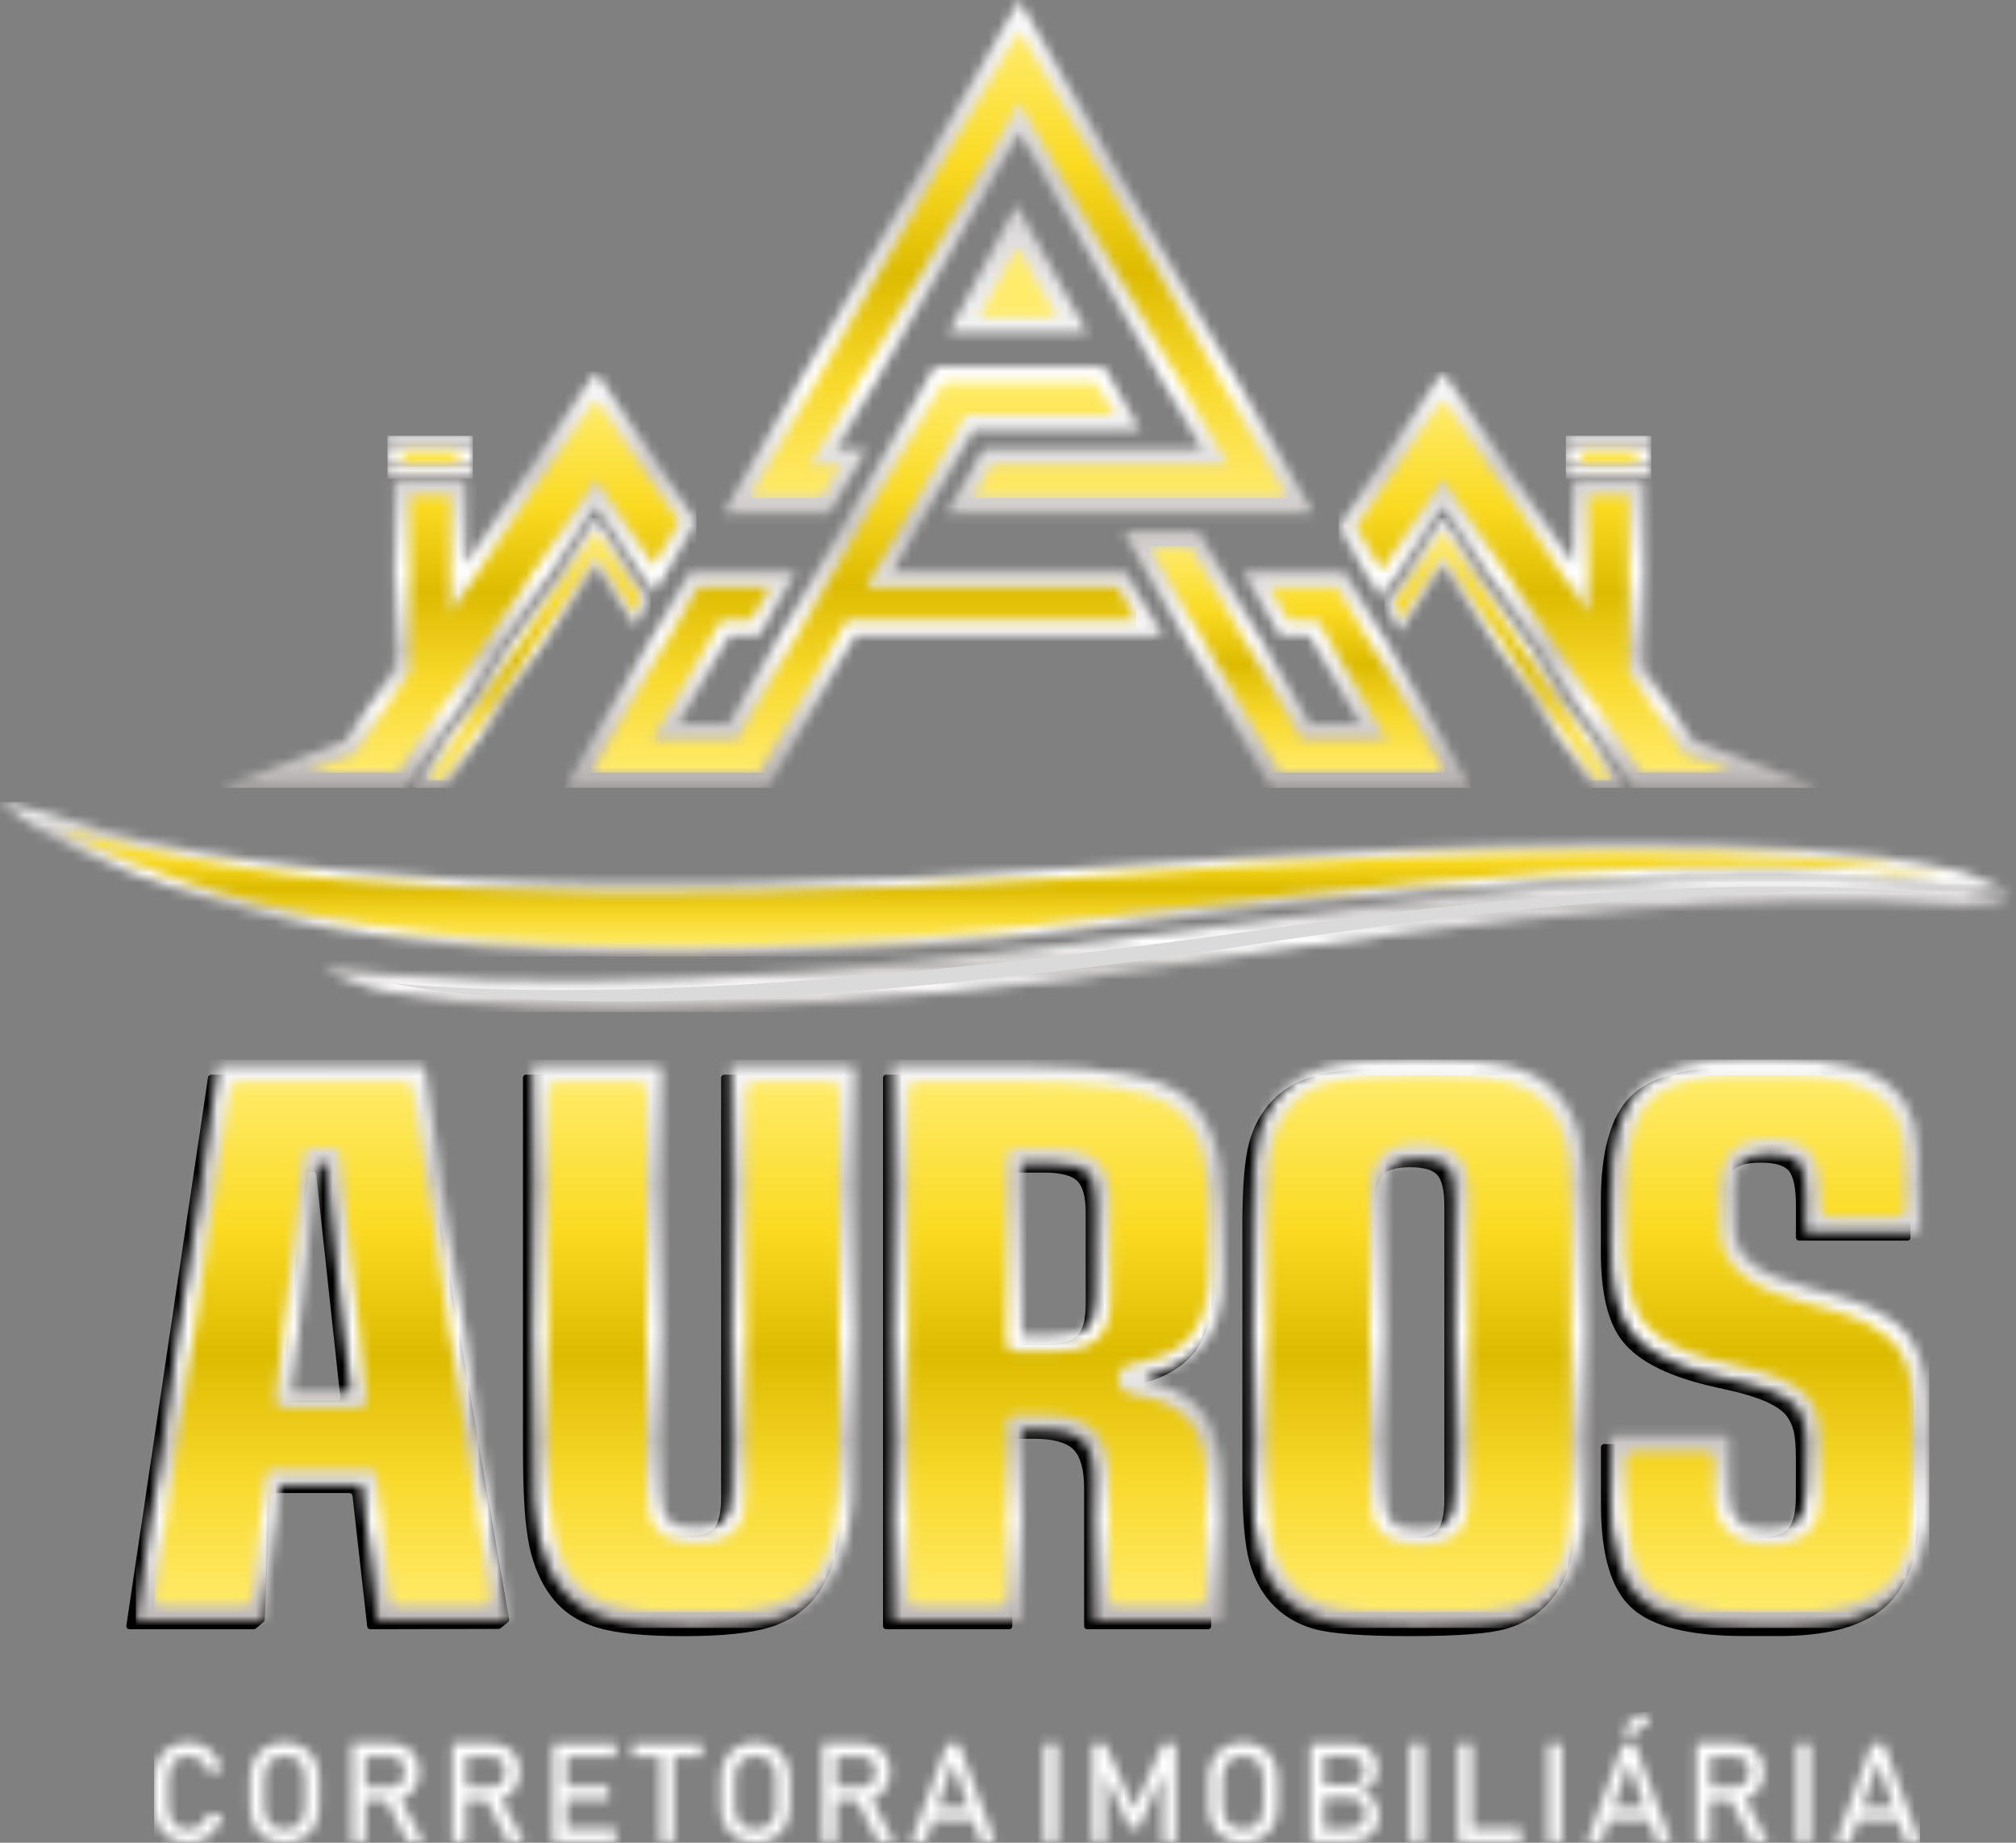 <svg width="209" height="191" viewBox="0 0 209 191" fill="none" xmlns="http://www.w3.org/2000/svg">
<rect x="0" y="0" width="209" height="191" fill="#808080" stroke="none"/>
<mask id="mask0_556_16" style="mask-type:luminance" maskUnits="userSpaceOnUse" x="22" y="38" width="51" height="44">
<path d="M35.758 76.851L40.935 69.225V49.755H48.252V58.436L61.773 38.505L72.201 54.049L67.833 61.478L61.765 52.468L42.016 81.664H22.802L35.758 76.851Z" fill="white"/>
</mask>
<g mask="url(#mask0_556_16)">
<path d="M72.201 38.505H22.802V81.664H72.201V38.505Z" fill="url(#paint0_linear_556_16)"/>
</g>
<mask id="mask1_556_16" style="mask-type:luminance" maskUnits="userSpaceOnUse" x="42" y="53" width="26" height="29">
<path d="M61.761 58.835L46.283 81.664H42.803L61.773 53.685L67.446 62.137L65.83 64.888L61.761 58.835Z" fill="white"/>
</mask>
<g mask="url(#mask1_556_16)">
<path d="M67.446 53.685H42.803V81.66H67.446V53.685Z" fill="url(#paint1_linear_556_16)"/>
</g>
<mask id="mask2_556_16" style="mask-type:luminance" maskUnits="userSpaceOnUse" x="40" y="45" width="10" height="5">
<path d="M49.015 45.178H40.168V49.627H49.015V45.178Z" fill="white"/>
</mask>
<g mask="url(#mask2_556_16)">
<path d="M49.015 45.178H40.168V49.627H49.015V45.178Z" fill="url(#paint2_linear_556_16)"/>
</g>
<mask id="mask3_556_16" style="mask-type:luminance" maskUnits="userSpaceOnUse" x="138" y="38" width="51" height="44">
<path d="M175.586 76.851L188.541 81.664H169.328L149.579 52.468L143.142 62.024L138.779 54.592L149.571 38.505L163.092 58.436V49.755H170.409V69.225L175.586 76.851Z" fill="white"/>
</mask>
<g mask="url(#mask3_556_16)">
<path d="M188.538 38.505H138.779V81.664H188.538V38.505Z" fill="url(#paint3_linear_556_16)"/>
</g>
<mask id="mask4_556_16" style="mask-type:luminance" maskUnits="userSpaceOnUse" x="143" y="53" width="26" height="29">
<path d="M149.583 58.835L145.146 65.438L143.53 62.683L149.571 53.685L168.541 81.664H165.061L149.583 58.835Z" fill="white"/>
</mask>
<g mask="url(#mask4_556_16)">
<path d="M168.541 53.685H143.53V81.66H168.541V53.685Z" fill="url(#paint4_linear_556_16)"/>
</g>
<mask id="mask5_556_16" style="mask-type:luminance" maskUnits="userSpaceOnUse" x="162" y="45" width="10" height="5">
<path d="M171.176 45.178H162.329V49.627H171.176V45.178Z" fill="white"/>
</mask>
<g mask="url(#mask5_556_16)">
<path d="M171.176 45.178H162.329V49.627H171.176V45.178Z" fill="url(#paint5_linear_556_16)"/>
</g>
<mask id="mask6_556_16" style="mask-type:luminance" maskUnits="userSpaceOnUse" x="27" y="39" width="45" height="42">
<path d="M36.257 77.487L27.085 80.893H36.734H41.605L61.769 51.092L67.791 60.036L71.294 54.076L61.769 39.881L47.484 60.939V50.522H41.702V69.461L36.257 77.487Z" fill="white"/>
</mask>
<g mask="url(#mask6_556_16)">
<path d="M71.294 39.881H27.085V80.893H71.294V39.881Z" fill="url(#paint6_linear_556_16)"/>
</g>
<mask id="mask7_556_16" style="mask-type:luminance" maskUnits="userSpaceOnUse" x="44" y="55" width="23" height="26">
<path d="M44.256 80.893L61.769 55.06L66.539 62.164L65.783 63.447L61.765 57.459L45.876 80.893H44.256Z" fill="white"/>
</mask>
<g mask="url(#mask7_556_16)">
<path d="M66.539 55.06H44.256V80.893H66.539V55.06Z" fill="url(#paint7_linear_556_16)"/>
</g>
<mask id="mask8_556_16" style="mask-type:luminance" maskUnits="userSpaceOnUse" x="139" y="39" width="46" height="42">
<path d="M175.086 77.487L184.259 80.893H174.61H169.738L149.575 51.092L143.185 60.583L139.685 54.619L149.575 39.881L163.86 60.939V50.522H169.642V69.461L175.086 77.487Z" fill="white"/>
</mask>
<g mask="url(#mask8_556_16)">
<path d="M184.259 39.881H139.685V80.893H184.259V39.881Z" fill="url(#paint8_linear_556_16)"/>
</g>
<mask id="mask9_556_16" style="mask-type:luminance" maskUnits="userSpaceOnUse" x="144" y="55" width="24" height="26">
<path d="M167.088 80.893L149.575 55.06L144.437 62.714L145.188 63.997L149.579 57.459L165.468 80.893H167.088Z" fill="white"/>
</mask>
<g mask="url(#mask9_556_16)">
<path d="M167.088 55.06H144.437V80.893H167.088V55.06Z" fill="url(#paint9_linear_556_16)"/>
</g>
<mask id="mask10_556_16" style="mask-type:luminance" maskUnits="userSpaceOnUse" x="31" y="41" width="149" height="40">
<path d="M31.561 80.091H41.179L61.769 49.654L67.744 58.529L70.345 54.107L61.765 41.322L46.678 63.559V51.328H42.508V69.705L36.781 78.15L31.561 80.091ZM41.741 46.752V48.05H47.442V46.752H41.741ZM168.836 51.328H164.666V63.559L149.579 41.319L140.635 54.65L143.231 59.075L149.571 49.658L170.161 80.095H179.779L174.563 78.157L168.836 69.713V51.328ZM169.603 46.752H163.902V48.05H169.603V46.752Z" fill="white"/>
</mask>
<g mask="url(#mask10_556_16)">
<path d="M179.779 41.319H31.561V80.091H179.779V41.319Z" fill="url(#paint10_linear_556_16)"/>
</g>
<mask id="mask11_556_16" style="mask-type:luminance" maskUnits="userSpaceOnUse" x="58" y="0" width="95" height="82">
<path d="M98.344 34.444H112.717L105.385 21.21L98.344 34.444ZM124.603 46.608L105.672 13.784L86.741 46.608H89.81L86.013 53.185H74.999L105.672 0L136.151 53.185H98.135L101.932 46.608H102.378C109.784 46.608 117.193 46.608 124.603 46.608ZM75.646 65.845L70.317 75.088H75.522L79.583 68.046C84.187 60.059 88.795 52.076 93.407 44.093L93.403 44.089L96.914 37.997H114.43L118.22 44.574H100.952L92.477 59.273H116.717L120.514 65.849H88.686L79.564 81.664H58.579L71.492 59.273H82.509L78.715 65.849H75.646V65.845ZM135.822 75.088H141.026L135.698 65.845H132.687L128.893 59.269H139.422L144.929 68.488L152.478 81.66H131.784L116.43 55.037H124.258L135.822 75.088Z" fill="white"/>
</mask>
<g mask="url(#mask11_556_16)">
<path d="M152.478 -0.004H58.575V81.664H152.478V-0.004Z" fill="url(#paint11_linear_556_16)"/>
</g>
<mask id="mask12_556_16" style="mask-type:luminance" maskUnits="userSpaceOnUse" x="59" y="1" width="93" height="80">
<path d="M134.826 52.413H99.468L102.374 47.376C110.225 47.376 118.077 47.376 125.932 47.376L111.659 22.624L105.672 12.246L85.412 47.376H88.481L85.575 52.413H82.509H76.336L105.676 1.539L134.826 52.413ZM59.904 80.893L71.93 60.04H78.103H81.172L79.704 62.582L78.262 65.078H75.197L68.981 75.859H75.964L80.246 68.434C87.493 55.886 88.686 53.801 94.457 43.806L94.453 43.803L97.356 38.773H98.576H103.413H107.935H112.895H113.988L116.895 43.81H112.899H110.842H100.51L91.147 60.044H116.275L119.181 65.082H88.241L79.118 80.897H78.514H73.065H66.082H65.218H59.904V80.893ZM130.222 60.04H133.233H138.984L144.258 68.872L146.308 72.449L151.145 80.893H147.719H145.262H138.279H134.423H132.226L117.759 55.808H123.812L135.376 75.859H142.359L136.143 65.078H133.132L130.222 60.04Z" fill="white"/>
</mask>
<g mask="url(#mask12_556_16)">
<path d="M151.149 1.539H59.904V80.893H151.149V1.539Z" fill="url(#paint12_linear_556_16)"/>
</g>
<mask id="mask13_556_16" style="mask-type:luminance" maskUnits="userSpaceOnUse" x="119" y="56" width="31" height="25">
<path d="M131.617 60.846L133.597 64.272H136.605L143.751 76.661H134.911L123.347 56.611H119.15L132.691 80.091H149.761L143.569 69.287L138.531 60.846H131.617Z" fill="white"/>
</mask>
<g mask="url(#mask13_556_16)">
<path d="M149.757 56.611H119.15V80.087H149.757V56.611Z" fill="url(#paint13_linear_556_16)"/>
</g>
<mask id="mask14_556_16" style="mask-type:luminance" maskUnits="userSpaceOnUse" x="61" y="25" width="57" height="56">
<path d="M101.502 32.894H109.563L105.451 25.596L101.502 32.894ZM61.3 80.091H78.653L87.776 64.276H117.786L115.806 60.85H89.752L100.045 43.004H115.504L113.527 39.578H97.828L95.565 43.5L95.569 43.504L95.162 44.209C90.423 52.417 85.687 60.629 80.951 68.837L76.437 76.665H67.597L74.743 64.276H77.808L79.789 60.85H72.402L61.3 80.091Z" fill="white"/>
</mask>
<g mask="url(#mask14_556_16)">
<path d="M117.786 25.596H61.3V80.091H117.786V25.596Z" fill="url(#paint14_linear_556_16)"/>
</g>
<mask id="mask15_556_16" style="mask-type:luminance" maskUnits="userSpaceOnUse" x="77" y="3" width="57" height="49">
<path d="M133.438 51.608L105.668 3.151L77.723 51.608H85.106L87.086 48.178H84.017L105.668 10.634L127.323 48.178H125.932C118.236 48.178 110.539 48.178 102.839 48.178L100.859 51.608H133.438Z" fill="white"/>
</mask>
<g mask="url(#mask15_556_16)">
<path d="M133.439 3.155H77.723V51.611H133.439V3.155Z" fill="url(#paint15_linear_556_16)"/>
</g>
<mask id="mask16_556_16" style="mask-type:luminance" maskUnits="userSpaceOnUse" x="15" y="177" width="185" height="15">
<path d="M196.742 188.665H192.626L191.859 190.905H190.316L194.079 180.706H195.296L199.059 190.905H197.517L196.742 188.665ZM187.712 190.905H186.282V180.706H187.712V190.905ZM177.288 180.698H179.903C180.492 180.698 181.008 180.818 181.457 181.066C181.903 181.306 182.252 181.651 182.496 182.101C182.744 182.546 182.864 183.062 182.864 183.647C182.864 184.232 182.74 184.748 182.492 185.193C182.244 185.639 181.895 185.984 181.45 186.228C181.287 186.317 181.116 186.387 180.938 186.441L183.29 190.905H181.593L179.415 186.592H177.284V190.905H175.854V180.698H176.478H177.288ZM177.288 185.232H179.958C180.229 185.232 180.469 185.166 180.682 185.034C180.892 184.903 181.054 184.717 181.171 184.476C181.283 184.236 181.341 183.961 181.341 183.647C181.341 183.333 181.283 183.054 181.171 182.818C181.054 182.577 180.892 182.387 180.686 182.26C180.481 182.128 180.237 182.062 179.962 182.062H177.292V185.232H177.288ZM168.223 179.179L170.161 177.458L171.083 178.419L169.014 180.004L168.223 179.179ZM170.471 187.305L168.878 182.674L167.289 187.305H170.471ZM168.274 180.706H169.491L173.253 190.905H171.711L170.944 188.665H166.828L166.061 190.905H164.518L168.274 180.706ZM161.91 190.905H160.48V180.706H161.91V190.905ZM151.184 180.706H152.614V189.545H157.733V190.905H152.614H151.897H151.18V180.706H151.184ZM147.599 190.905H146.169V180.706H147.599V190.905ZM137.26 180.706H139.856C140.515 180.706 141.069 180.818 141.511 181.043C141.956 181.267 142.29 181.585 142.511 181.996C142.728 182.407 142.84 182.899 142.84 183.473C142.84 183.821 142.774 184.151 142.635 184.457C142.499 184.763 142.294 185.023 142.015 185.244C141.736 185.461 141.391 185.608 140.98 185.681C141.391 185.743 141.747 185.891 142.046 186.119C142.344 186.352 142.576 186.643 142.732 186.987C142.89 187.336 142.972 187.708 142.972 188.111V188.135C142.972 188.685 142.848 189.169 142.604 189.592C142.363 190.014 142.011 190.34 141.561 190.564C141.108 190.793 140.581 190.909 139.976 190.909H137.26H136.678H135.837V180.709H136.678H137.26V180.706ZM137.26 185.027H139.794C140.321 185.027 140.72 184.903 140.988 184.655C141.259 184.406 141.391 184.038 141.391 183.554C141.391 183.042 141.24 182.663 140.941 182.411C140.643 182.159 140.193 182.031 139.596 182.031H137.26V185.027ZM137.26 189.58H139.441C140.166 189.58 140.697 189.444 141.026 189.165C141.36 188.89 141.526 188.503 141.526 188.003V187.98C141.526 187.635 141.468 187.336 141.348 187.088C141.228 186.84 141.038 186.65 140.782 186.515C140.523 186.383 140.197 186.317 139.794 186.317H137.26V189.58ZM128.873 191.01C128.164 191.01 127.536 190.855 126.99 190.541C126.447 190.231 126.029 189.793 125.734 189.224C125.436 188.658 125.289 187.999 125.289 187.251V184.36C125.289 183.612 125.436 182.953 125.734 182.384C126.033 181.818 126.451 181.376 126.99 181.066C127.533 180.756 128.16 180.601 128.873 180.601C129.583 180.601 130.21 180.756 130.753 181.066C131.295 181.376 131.714 181.818 132.012 182.384C132.311 182.949 132.458 183.608 132.458 184.36V187.251C132.458 187.999 132.311 188.658 132.012 189.224C131.714 189.793 131.295 190.231 130.753 190.541C130.21 190.855 129.583 191.01 128.873 191.01ZM128.873 189.599C129.292 189.599 129.664 189.503 129.986 189.313C130.307 189.123 130.551 188.855 130.726 188.507C130.904 188.158 130.989 187.759 130.989 187.297V184.31C130.989 183.852 130.904 183.449 130.726 183.101C130.551 182.752 130.303 182.484 129.986 182.294C129.664 182.105 129.292 182.008 128.873 182.008C128.451 182.008 128.083 182.105 127.761 182.294C127.44 182.484 127.195 182.752 127.017 183.101C126.839 183.449 126.754 183.852 126.754 184.31V187.297C126.754 187.759 126.839 188.158 127.017 188.507C127.192 188.855 127.44 189.123 127.761 189.313C128.083 189.506 128.455 189.599 128.873 189.599ZM120.576 180.706H121.913V190.905H120.518V183.267L120.592 183.717L118.081 189.487H117.085L114.574 183.856L114.643 183.267V190.905H113.248V180.706H114.589L117.585 187.441L120.576 180.706ZM109.66 190.905H108.23V180.706H109.66V190.905ZM193.095 187.305H196.277L194.684 182.674L193.095 187.305ZM100.859 188.665H96.743L95.976 190.905H94.434L98.197 180.706H99.413L103.176 190.905H101.634L100.859 188.665ZM86.698 180.698H89.314C89.903 180.698 90.419 180.818 90.868 181.066C91.314 181.306 91.659 181.651 91.907 182.101C92.155 182.546 92.275 183.062 92.275 183.647C92.275 184.232 92.151 184.748 91.903 185.193C91.655 185.639 91.306 185.984 90.861 186.228C90.698 186.317 90.527 186.387 90.349 186.441L92.701 190.905H91.004L88.826 186.592H86.695V190.905H85.265V180.698H85.888H86.698ZM86.698 185.232H89.368C89.64 185.232 89.88 185.166 90.093 185.034C90.302 184.903 90.465 184.717 90.582 184.476C90.694 184.236 90.752 183.961 90.752 183.647C90.752 183.333 90.694 183.054 90.582 182.818C90.465 182.577 90.302 182.387 90.097 182.26C89.892 182.128 89.648 182.062 89.372 182.062H86.702V185.232H86.698ZM78.308 191.01C77.595 191.01 76.971 190.855 76.425 190.541C75.882 190.231 75.464 189.793 75.169 189.224C74.871 188.658 74.724 187.999 74.724 187.251V184.36C74.724 183.612 74.871 182.953 75.169 182.384C75.468 181.818 75.886 181.376 76.425 181.066C76.968 180.756 77.595 180.601 78.308 180.601C79.018 180.601 79.645 180.756 80.188 181.066C80.731 181.376 81.149 181.818 81.447 182.384C81.746 182.949 81.893 183.608 81.893 184.36V187.251C81.893 187.999 81.746 188.658 81.447 189.224C81.149 189.793 80.731 190.231 80.188 190.541C79.645 190.855 79.018 191.01 78.308 191.01ZM78.308 189.599C78.727 189.599 79.099 189.503 79.421 189.313C79.742 189.123 79.986 188.855 80.161 188.507C80.339 188.158 80.424 187.759 80.424 187.297V184.31C80.424 183.852 80.339 183.449 80.161 183.101C79.986 182.752 79.738 182.484 79.421 182.294C79.099 182.105 78.727 182.008 78.308 182.008C77.886 182.008 77.518 182.105 77.196 182.294C76.874 182.484 76.63 182.752 76.452 183.101C76.274 183.449 76.189 183.852 76.189 184.31V187.297C76.189 187.759 76.274 188.158 76.452 188.507C76.626 188.855 76.874 189.123 77.196 189.313C77.518 189.506 77.89 189.599 78.308 189.599ZM69.868 182.07V190.905H68.438V182.07H65.555V180.706H72.751V182.07H69.868ZM57.308 180.706H58.002H58.738H63.857V182.07H58.738V185.162H63.09V186.522H58.742V189.545H63.861V190.905H58.742H58.006H57.312V180.706H57.308ZM48.317 180.698H50.933C51.522 180.698 52.038 180.818 52.487 181.066C52.933 181.306 53.282 181.651 53.526 182.101C53.774 182.546 53.894 183.062 53.894 183.647C53.894 184.232 53.77 184.748 53.522 185.193C53.274 185.639 52.925 185.984 52.48 186.228C52.317 186.317 52.146 186.387 51.968 186.441L54.32 190.905H52.623L50.445 186.592H48.313V190.905H46.883V180.698H47.508H48.317ZM48.317 185.232H50.987C51.259 185.232 51.499 185.166 51.712 185.034C51.921 184.903 52.084 184.717 52.2 184.476C52.313 184.236 52.371 183.961 52.371 183.647C52.371 183.333 52.313 183.054 52.2 182.818C52.084 182.577 51.921 182.387 51.716 182.26C51.511 182.128 51.267 182.062 50.991 182.062H48.321V185.232H48.317ZM37.893 180.698H40.509C41.098 180.698 41.613 180.818 42.063 181.066C42.508 181.306 42.857 181.651 43.101 182.101C43.349 182.546 43.469 183.062 43.469 183.647C43.469 184.232 43.345 184.748 43.097 185.193C42.849 185.639 42.501 185.984 42.055 186.228C41.892 186.317 41.722 186.387 41.543 186.441L43.896 190.905H42.198L40.02 186.592H37.889V190.905H36.459V180.698H37.083H37.893ZM37.893 185.232H40.563C40.834 185.232 41.075 185.166 41.288 185.034C41.497 184.903 41.66 184.717 41.776 184.476C41.888 184.236 41.946 183.961 41.946 183.647C41.946 183.333 41.888 183.054 41.776 182.818C41.66 182.577 41.497 182.387 41.291 182.26C41.086 182.128 40.842 182.062 40.567 182.062H37.897V185.232H37.893ZM29.503 191.01C28.794 191.01 28.166 190.855 27.619 190.541C27.077 190.231 26.658 189.793 26.364 189.224C26.065 188.658 25.918 187.999 25.918 187.251V184.36C25.918 183.612 26.065 182.953 26.364 182.384C26.662 181.818 27.081 181.376 27.619 181.066C28.162 180.756 28.79 180.601 29.503 180.601C30.212 180.601 30.84 180.756 31.382 181.066C31.925 181.376 32.343 181.818 32.642 182.384C32.94 182.949 33.087 183.608 33.087 184.36V187.251C33.087 187.999 32.94 188.658 32.642 189.224C32.343 189.793 31.925 190.231 31.382 190.541C30.84 190.855 30.212 191.01 29.503 191.01ZM29.503 189.599C29.921 189.599 30.293 189.503 30.615 189.313C30.937 189.123 31.181 188.855 31.359 188.507C31.537 188.158 31.623 187.759 31.623 187.297V184.31C31.623 183.852 31.537 183.449 31.359 183.101C31.185 182.752 30.937 182.484 30.615 182.294C30.293 182.105 29.921 182.008 29.503 182.008C29.08 182.008 28.712 182.105 28.391 182.294C28.069 182.484 27.825 182.752 27.65 183.101C27.472 183.449 27.387 183.852 27.387 184.31V187.297C27.387 187.759 27.472 188.158 27.65 188.507C27.825 188.855 28.073 189.123 28.391 189.313C28.712 189.506 29.08 189.599 29.503 189.599ZM19.52 191.01C18.815 191.01 18.195 190.855 17.656 190.541C17.121 190.227 16.706 189.782 16.412 189.208C16.117 188.634 15.97 187.964 15.97 187.208V184.41C15.97 183.655 16.117 182.984 16.412 182.411C16.706 181.837 17.121 181.392 17.656 181.074C18.191 180.756 18.811 180.601 19.52 180.601C20.105 180.601 20.644 180.729 21.132 180.977C21.624 181.225 22.031 181.581 22.364 182.039C22.694 182.496 22.919 183.027 23.035 183.631H21.566C21.477 183.314 21.33 183.027 21.12 182.779C20.911 182.527 20.667 182.337 20.388 182.198C20.109 182.062 19.818 181.996 19.52 181.996C19.102 181.996 18.741 182.097 18.427 182.298C18.113 182.5 17.869 182.783 17.699 183.143C17.528 183.507 17.439 183.93 17.439 184.41V187.208C17.439 187.685 17.524 188.107 17.699 188.472C17.869 188.84 18.113 189.119 18.427 189.317C18.741 189.514 19.105 189.615 19.52 189.615C19.822 189.615 20.113 189.553 20.392 189.425C20.671 189.297 20.911 189.111 21.12 188.863C21.33 188.615 21.477 188.321 21.566 187.98H23.035C22.919 188.584 22.694 189.115 22.361 189.572C22.031 190.033 21.616 190.386 21.128 190.634C20.636 190.886 20.097 191.01 19.52 191.01ZM97.208 187.305H100.39L98.797 182.674L97.208 187.305Z" fill="white"/>
</mask>
<g mask="url(#mask16_556_16)">
<path d="M199.055 177.458H15.97V191.01H199.055V177.458Z" fill="white"/>
</g>
<path fill-rule="evenodd" clip-rule="evenodd" d="M13.099 168.502L21.566 111.663C21.589 111.504 21.725 111.388 21.884 111.388L42.733 111.357C42.892 111.357 43.024 111.469 43.051 111.624L52.778 167.836C52.797 167.956 52.755 168.064 52.662 168.142L51.883 168.77C51.825 168.816 51.759 168.839 51.681 168.839L38.389 168.87C38.222 168.87 38.087 168.75 38.067 168.584L36.544 155.043C36.525 154.881 36.389 154.756 36.222 154.756H28.336C28.166 154.756 28.022 154.892 28.015 155.063L27.441 167.878C27.437 167.971 27.398 168.049 27.329 168.107L26.53 168.789C26.468 168.839 26.402 168.866 26.321 168.866H13.416C13.319 168.866 13.234 168.828 13.172 168.754C13.11 168.688 13.087 168.599 13.099 168.502ZM54.537 111.388H67.295C67.473 111.388 67.616 111.531 67.616 111.71V155.167C67.616 156.768 67.853 157.837 68.318 158.38C68.779 158.922 69.732 159.198 71.186 159.198C72.612 159.198 73.565 158.919 74.042 158.38C74.518 157.837 74.755 156.768 74.755 155.167V111.71C74.755 111.531 74.898 111.388 75.076 111.388H87.276C87.454 111.388 87.597 111.531 87.597 111.71V150.331C87.597 154.822 87.361 158.112 86.896 160.19C86.435 162.263 85.668 164.034 84.582 165.476C83.42 166.983 81.835 168.041 79.839 168.661C77.843 169.281 74.844 169.587 70.852 169.587C66.768 169.587 63.757 169.285 61.8 168.661C59.831 168.041 58.285 166.983 57.149 165.476C56.091 164.088 55.339 162.371 54.89 160.321C54.44 158.287 54.216 154.958 54.216 150.331V111.71C54.216 111.535 54.359 111.388 54.537 111.388ZM112.396 154.35C112.396 152.369 112.027 151.005 111.299 150.253C110.559 149.502 109.171 149.13 107.164 149.13H105.265C105.087 149.13 104.943 149.273 104.943 149.451V168.549C104.943 168.727 104.8 168.87 104.622 168.87H91.864C91.686 168.87 91.543 168.727 91.543 168.549V111.71C91.543 111.531 91.686 111.388 91.864 111.388H105.482C113.756 111.388 119.212 112.43 121.882 114.519C124.537 116.62 125.874 120.491 125.874 126.133V132.714C125.874 136.043 125.145 138.581 123.708 140.325C122.491 141.774 120.646 142.832 118.154 143.491C118.011 143.53 117.914 143.658 117.914 143.805C117.918 143.956 118.019 144.08 118.162 144.115C120.437 144.646 122.181 145.584 123.374 146.921C124.828 148.544 125.568 150.846 125.568 153.807V168.549C125.568 168.727 125.424 168.87 125.246 168.87H112.713C112.535 168.87 112.392 168.727 112.392 168.549V154.35H112.396ZM108.206 121.537H105.265C105.087 121.537 104.943 121.681 104.943 121.859V138.976C104.943 139.154 105.087 139.298 105.265 139.298H108.206C109.939 139.298 111.101 139.007 111.683 138.426C112.264 137.845 112.554 136.775 112.554 135.202V125.672C112.554 124.072 112.264 122.991 111.683 122.409C111.097 121.828 109.935 121.537 108.206 121.537ZM163.449 153.439C163.449 157.392 163.224 160.205 162.786 161.895C162.348 163.588 161.585 165.014 160.5 166.177C159.337 167.444 157.884 168.332 156.125 168.832C154.381 169.335 151.063 169.583 146.173 169.583C141.271 169.583 137.942 169.332 136.198 168.832C134.438 168.328 132.973 167.444 131.811 166.177C130.726 164.987 129.962 163.522 129.497 161.779C129.036 160.035 128.796 157.26 128.796 153.439V126.866C128.796 123.049 129.021 120.27 129.47 118.542C129.92 116.809 130.714 115.356 131.811 114.167C133.001 112.872 134.574 111.973 136.515 111.458C138.473 110.942 141.697 110.679 146.177 110.679C150.645 110.679 153.842 110.942 155.756 111.458C157.686 111.973 159.244 112.872 160.434 114.167C161.531 115.356 162.325 116.809 162.775 118.542C163.224 120.274 163.449 123.049 163.449 126.866V153.439ZM149.734 155.326V125.014C149.734 123.413 149.498 122.343 149.021 121.801C148.544 121.258 147.607 120.983 146.192 120.983C144.751 120.983 143.786 121.262 143.313 121.801C142.836 122.343 142.6 123.413 142.6 125.014V155.326C142.6 156.95 142.836 158.035 143.313 158.562C143.789 159.089 144.754 159.356 146.192 159.356C147.607 159.356 148.544 159.093 149.021 158.562C149.494 158.035 149.734 156.954 149.734 155.326ZM178.299 150.005V155.26C178.299 156.752 178.601 157.81 179.198 158.43C179.791 159.05 180.799 159.356 182.225 159.356C183.771 159.356 184.813 159.066 185.356 158.473C185.899 157.876 186.174 156.756 186.174 155.101V151.032C186.174 149.804 186.096 148.882 185.937 148.289C185.937 148.285 185.937 148.285 185.937 148.281C185.794 147.688 185.53 147.165 185.178 146.704C185.174 146.7 185.17 146.696 185.17 146.692C184.283 145.638 182.263 144.754 179.097 144.068C177.644 143.751 176.524 143.487 175.73 143.251H175.726C172.002 142.193 169.452 140.712 168.049 138.81C166.662 136.907 165.96 133.919 165.96 129.838V124.525C165.96 119.371 166.964 115.779 168.96 113.729C170.955 111.694 174.416 110.675 179.345 110.675H183.31C186.402 110.675 188.941 110.938 190.936 111.469C192.917 111.996 194.475 112.845 195.614 114.004L195.618 114.008C196.528 114.907 197.149 116.054 197.521 117.453C197.877 118.84 198.063 121.072 198.063 124.138V128.269C198.063 128.447 197.92 128.59 197.741 128.59H186.507C186.329 128.59 186.185 128.447 186.185 128.269V124.994C186.185 123.184 185.949 121.983 185.472 121.386C184.984 120.793 184.019 120.503 182.539 120.503C181.113 120.503 180.148 120.782 179.644 121.336C179.14 121.89 178.892 122.921 178.892 124.455V128.168C178.892 130.981 181.295 132.989 186.104 134.206H186.108C187.468 134.574 188.549 134.865 189.355 135.105C193.041 136.136 195.579 137.589 196.955 139.437C198.342 141.301 199.028 144.247 199.028 148.277V156.02C199.028 160.829 197.893 164.278 195.606 166.406C193.32 168.522 189.592 169.576 184.441 169.576H180.872C175.191 169.576 171.292 168.611 169.165 166.669C167.037 164.739 165.968 161.159 165.968 155.938V149.998C165.968 149.819 166.111 149.676 166.289 149.676H177.989C178.152 149.684 178.299 149.831 178.299 150.005ZM29.596 145.165H34.955C35.048 145.165 35.13 145.13 35.196 145.057C35.258 144.987 35.285 144.902 35.277 144.809L32.781 121.743C32.762 121.58 32.626 121.456 32.46 121.456H32.27C32.107 121.456 31.968 121.576 31.948 121.739L29.274 144.805C29.262 144.898 29.29 144.983 29.355 145.057C29.418 145.13 29.499 145.165 29.596 145.165Z" fill="black"/>
<mask id="mask17_556_16" style="mask-type:luminance" maskUnits="userSpaceOnUse" x="14" y="109" width="187" height="60">
<path d="M14.095 167.654L22.562 110.814C22.585 110.656 22.721 110.539 22.88 110.539H43.748C43.907 110.539 44.043 110.656 44.066 110.814L52.755 167.654C52.77 167.75 52.743 167.84 52.681 167.913C52.619 167.987 52.534 168.026 52.437 168.026H39.381C39.214 168.026 39.079 167.902 39.059 167.739L37.536 154.199C37.517 154.036 37.381 153.912 37.215 153.912H29.305C29.139 153.912 29.003 154.036 28.983 154.199L27.46 167.739C27.441 167.902 27.305 168.026 27.139 168.026H14.401C14.304 168.026 14.219 167.987 14.157 167.913C14.106 167.836 14.079 167.747 14.095 167.654ZM55.529 110.539H68.287C68.465 110.539 68.609 110.683 68.609 110.861V154.319C68.609 155.919 68.845 156.989 69.31 157.531C69.771 158.074 70.724 158.349 72.178 158.349C73.604 158.349 74.557 158.07 75.034 157.531C75.51 156.989 75.747 155.919 75.747 154.319V110.861C75.747 110.683 75.89 110.539 76.069 110.539H88.268C88.446 110.539 88.59 110.683 88.59 110.861V149.482C88.59 153.974 88.353 157.264 87.888 159.341C87.427 161.414 86.66 163.185 85.575 164.627C84.412 166.134 82.827 167.189 80.831 167.812C78.835 168.433 75.836 168.739 71.844 168.739C67.76 168.739 64.749 168.436 62.792 167.812C60.823 167.192 59.277 166.134 58.141 164.627C57.083 163.24 56.331 161.523 55.882 159.473C55.432 157.438 55.208 154.109 55.208 149.482V110.861C55.208 110.683 55.355 110.539 55.529 110.539ZM113.388 153.497C113.388 151.513 113.02 150.153 112.291 149.401C111.551 148.649 110.163 148.277 108.156 148.277H106.257C106.079 148.277 105.935 148.42 105.935 148.599V167.696C105.935 167.874 105.792 168.018 105.614 168.018H92.86C92.682 168.018 92.538 167.874 92.538 167.696V110.861C92.538 110.683 92.682 110.539 92.86 110.539H106.478C114.752 110.539 120.208 111.582 122.878 113.671C125.533 115.771 126.87 119.642 126.87 125.285V131.865C126.87 135.194 126.141 137.732 124.704 139.476C123.487 140.926 121.642 141.984 119.15 142.642C119.007 142.681 118.91 142.809 118.91 142.956C118.914 143.107 119.015 143.231 119.158 143.266C121.433 143.797 123.177 144.735 124.37 146.072C125.824 147.7 126.564 149.998 126.564 152.958V167.7C126.564 167.878 126.42 168.022 126.242 168.022H113.709C113.531 168.022 113.388 167.878 113.388 167.7V153.497ZM109.198 120.685H106.257C106.079 120.685 105.935 120.828 105.935 121.006V138.124C105.935 138.302 106.079 138.445 106.257 138.445H109.198C110.931 138.445 112.093 138.155 112.675 137.573C113.256 136.992 113.547 135.923 113.547 134.349V124.82C113.547 123.219 113.256 122.138 112.675 121.557C112.093 120.975 110.931 120.685 109.198 120.685ZM164.445 152.586C164.445 156.539 164.22 159.353 163.782 161.042C163.344 162.736 162.581 164.162 161.496 165.324C160.333 166.592 158.88 167.479 157.121 167.979C155.377 168.483 152.059 168.731 147.169 168.731C142.266 168.731 138.938 168.479 137.19 167.979C135.43 167.475 133.966 166.592 132.803 165.324C131.718 164.135 130.954 162.67 130.489 160.926C130.028 159.182 129.788 156.407 129.788 152.586V126.013C129.788 122.196 130.013 119.418 130.462 117.689C130.912 115.957 131.706 114.504 132.803 113.314C133.993 112.02 135.566 111.121 137.508 110.605C139.465 110.09 142.689 109.826 147.169 109.826C151.637 109.826 154.834 110.09 156.748 110.605C158.678 111.121 160.236 112.02 161.426 113.314C162.523 114.504 163.317 115.957 163.767 117.689C164.216 119.421 164.441 122.196 164.441 126.013V152.586H164.445ZM150.726 154.478V124.165C150.726 122.564 150.49 121.495 150.013 120.952C149.537 120.41 148.599 120.135 147.184 120.135C145.743 120.135 144.778 120.414 144.305 120.952C143.828 121.495 143.592 122.564 143.592 124.165V154.478C143.592 156.101 143.828 157.186 144.305 157.713C144.782 158.24 145.746 158.508 147.184 158.508C148.599 158.508 149.537 158.244 150.013 157.713C150.49 157.186 150.726 156.101 150.726 154.478ZM179.291 149.157V154.412C179.291 155.904 179.593 156.962 180.19 157.582C180.783 158.202 181.791 158.508 183.217 158.508C184.763 158.508 185.806 158.217 186.348 157.624C186.891 157.027 187.166 155.908 187.166 154.253V150.184C187.166 148.959 187.088 148.033 186.929 147.44C186.929 147.436 186.929 147.436 186.929 147.432C186.786 146.839 186.522 146.316 186.17 145.855C186.166 145.851 186.166 145.847 186.162 145.843C185.275 144.789 183.256 143.906 180.089 143.22C178.636 142.902 177.516 142.638 176.722 142.402H176.718C172.994 141.344 170.444 139.864 169.041 137.961C167.654 136.058 166.952 133.07 166.952 128.99V123.677C166.952 118.522 167.956 114.93 169.952 112.88C171.947 110.845 175.408 109.826 180.337 109.826H184.302C187.394 109.826 189.933 110.09 191.929 110.621C193.909 111.148 195.467 111.996 196.606 113.155L196.61 113.159C197.521 114.058 198.141 115.205 198.513 116.604C198.869 117.992 199.055 120.224 199.055 123.289V127.42C199.055 127.598 198.912 127.742 198.734 127.742H187.487C187.309 127.742 187.166 127.598 187.166 127.42V124.149C187.166 122.34 186.929 121.138 186.453 120.541C185.964 119.949 184.999 119.658 183.519 119.658C182.093 119.658 181.128 119.937 180.624 120.491C180.12 121.045 179.872 122.076 179.872 123.611V127.323C179.872 130.137 182.275 132.144 187.084 133.361C187.088 133.361 187.088 133.361 187.088 133.361C188.448 133.729 189.53 134.02 190.336 134.26C194.021 135.291 196.56 136.744 197.935 138.593C199.323 140.457 200.009 143.402 200.009 147.432V155.175C200.009 159.984 198.873 163.433 196.587 165.561C194.3 167.677 190.576 168.731 185.422 168.731H181.853C176.172 168.731 172.273 167.766 170.145 165.824C168.018 163.895 166.948 160.314 166.948 155.094V149.153C166.948 148.975 167.092 148.831 167.27 148.831H178.97C179.148 148.835 179.291 148.978 179.291 149.157ZM30.588 144.313H35.947C36.04 144.313 36.122 144.278 36.188 144.204C36.25 144.134 36.277 144.049 36.269 143.956L33.773 120.89C33.754 120.727 33.618 120.603 33.452 120.603H33.262C33.099 120.603 32.96 120.724 32.94 120.886L30.266 143.952C30.255 144.045 30.282 144.13 30.344 144.204C30.41 144.278 30.491 144.313 30.588 144.313Z" fill="white"/>
</mask>
<g mask="url(#mask17_556_16)">
<path d="M200.012 109.822H14.079V168.735H200.012V109.822Z" fill="url(#paint16_linear_556_16)"/>
</g>
<mask id="mask18_556_16" style="mask-type:luminance" maskUnits="userSpaceOnUse" x="16" y="111" width="183" height="57">
<path d="M28.522 145.026L31.46 119.708C31.506 119.301 31.847 118.995 32.258 118.995H34.463C34.878 118.995 35.219 119.301 35.261 119.712L38.001 145.029C38.029 145.266 37.959 145.479 37.8 145.653C37.641 145.828 37.439 145.921 37.199 145.921H29.321C29.084 145.921 28.879 145.828 28.72 145.65C28.565 145.475 28.495 145.262 28.522 145.026ZM16.838 166.413H25.279C25.689 166.413 26.03 166.107 26.077 165.7L27.503 153.016C27.55 152.606 27.891 152.303 28.301 152.303H38.222C38.633 152.303 38.974 152.61 39.02 153.016L40.447 165.7C40.493 166.111 40.834 166.413 41.245 166.413H49.992C50.236 166.413 50.445 166.317 50.6 166.134C50.759 165.948 50.821 165.728 50.786 165.487L42.745 112.83C42.683 112.434 42.349 112.148 41.95 112.148H24.682C24.279 112.148 23.946 112.438 23.887 112.833L16.044 165.487C16.009 165.728 16.071 165.948 16.23 166.131C16.389 166.317 16.594 166.413 16.838 166.413ZM56.82 112.95V149.478C56.82 151.428 56.855 153.389 56.986 155.338C57.072 156.582 57.188 157.903 57.459 159.124C57.816 160.744 58.42 162.321 59.428 163.65C60.416 164.956 61.726 165.782 63.284 166.274C65.745 167.053 69.283 167.123 71.852 167.123C74.433 167.123 77.882 167.041 80.358 166.27C81.928 165.782 83.296 164.964 84.3 163.646C85.334 162.286 85.951 160.643 86.323 158.984C86.594 157.76 86.722 156.446 86.811 155.198C86.946 153.299 86.985 151.381 86.985 149.478V112.95C86.985 112.508 86.625 112.144 86.179 112.144H78.161C77.719 112.144 77.355 112.504 77.355 112.95V154.319C77.355 155.718 77.208 157.492 76.243 158.593C75.251 159.725 73.604 159.961 72.178 159.961C70.748 159.961 69.073 159.732 68.085 158.578C67.144 157.477 67 155.71 67 154.322V112.95C67 112.508 66.64 112.144 66.194 112.144H57.622C57.18 112.147 56.82 112.508 56.82 112.95ZM113.81 138.713C112.659 139.864 110.741 140.057 109.198 140.057H105.129C104.688 140.057 104.323 139.697 104.323 139.251V119.883C104.323 119.441 104.684 119.077 105.129 119.077H109.198C110.741 119.077 112.663 119.27 113.81 120.421C114.93 121.541 115.155 123.312 115.155 124.824V134.353C115.155 135.853 114.926 137.597 113.81 138.713ZM94.143 112.95V165.607C94.143 166.049 94.503 166.413 94.949 166.413H103.521C103.963 166.413 104.327 166.053 104.327 165.607V147.475C104.327 147.033 104.688 146.669 105.133 146.669H108.16C109.954 146.669 112.128 146.925 113.45 148.277C114.748 149.61 115.004 151.722 115.004 153.497V165.607C115.004 166.049 115.364 166.413 115.81 166.413H124.157C124.599 166.413 124.963 166.053 124.963 165.607V152.954C124.963 150.916 124.583 148.711 123.181 147.142C121.751 145.545 119.46 144.867 117.41 144.572C117.402 144.572 117.399 144.572 117.391 144.568C115.445 144.239 115.403 141.708 117.34 141.394C119.507 140.999 122.014 140.201 123.475 138.445C124.936 136.69 125.269 134.062 125.269 131.865V125.285C125.269 121.894 124.781 117.205 121.894 114.934C118.627 112.365 110.439 112.148 106.49 112.148H94.961C94.507 112.148 94.143 112.508 94.143 112.95ZM152.335 154.477C152.335 155.884 152.195 157.698 151.207 158.791C150.215 159.895 148.587 160.116 147.184 160.116C145.774 160.116 144.107 159.903 143.107 158.791C142.123 157.694 141.98 155.88 141.98 154.477V124.165C141.98 122.766 142.127 120.991 143.092 119.89C144.088 118.755 145.754 118.522 147.18 118.522C148.599 118.522 150.226 118.763 151.218 119.89C152.183 120.991 152.331 122.762 152.331 124.165V154.477H152.335ZM162.833 152.586V126.013C162.833 124.413 162.798 122.797 162.67 121.196C162.589 120.177 162.468 119.084 162.213 118.092C161.852 116.709 161.221 115.461 160.248 114.403C159.19 113.252 157.834 112.558 156.338 112.159C155.214 111.857 153.947 111.721 152.788 111.624C150.928 111.473 149.04 111.434 147.173 111.434C145.293 111.434 143.398 111.473 141.526 111.624C140.348 111.721 139.069 111.857 137.926 112.159C136.426 112.554 135.055 113.248 133.997 114.403C133.024 115.457 132.392 116.705 132.032 118.092C131.776 119.084 131.656 120.177 131.574 121.196C131.447 122.793 131.412 124.409 131.412 126.013V152.586C131.412 154.187 131.447 155.803 131.582 157.399C131.667 158.423 131.795 159.519 132.059 160.515C132.427 161.899 133.035 163.181 134.004 164.243C135 165.332 136.233 166.034 137.647 166.437C138.713 166.743 140.027 166.859 141.131 166.944C143.138 167.095 145.169 167.13 147.18 167.13C149.184 167.13 151.215 167.099 153.214 166.944C154.319 166.859 155.625 166.743 156.69 166.437C158.109 166.03 159.326 165.321 160.325 164.235C161.275 163.209 161.887 161.996 162.236 160.643C162.492 159.655 162.604 158.55 162.685 157.539C162.802 155.896 162.833 154.233 162.833 152.586ZM176.877 150.443H169.363C168.921 150.443 168.557 150.804 168.557 151.249V155.101C168.557 158.02 168.901 162.523 171.227 164.642C173.649 166.844 178.776 167.13 181.853 167.13H185.422C188.658 167.13 192.998 166.704 195.494 164.387C197.912 162.143 198.4 158.299 198.4 155.179V147.436C198.4 145.018 198.145 141.577 196.645 139.558C195.18 137.589 192.169 136.453 189.902 135.81C188.828 135.508 187.751 135.209 186.701 134.927C186.697 134.927 186.693 134.923 186.685 134.923C182.868 133.958 178.264 131.927 178.264 127.323V123.611C178.264 122.196 178.442 120.507 179.435 119.414C180.45 118.294 182.089 118.053 183.523 118.053C185.011 118.053 186.708 118.305 187.708 119.534C188.666 120.716 188.782 122.696 188.782 124.153V125.335C188.782 125.777 189.142 126.141 189.588 126.141H196.641C197.083 126.141 197.447 125.781 197.447 125.335V123.297C197.447 121.421 197.431 118.836 196.959 117.015C196.691 115.992 196.242 115.054 195.482 114.306L195.459 114.283C194.401 113.198 192.963 112.562 191.518 112.175C189.243 111.57 186.65 111.434 184.306 111.434H180.341C177.446 111.434 173.265 111.795 171.106 114.004C168.901 116.259 168.564 120.716 168.564 123.677V128.99C168.564 131.458 168.828 134.942 170.339 137.011C171.82 139.034 174.846 140.193 177.164 140.856C178.237 141.162 179.342 141.414 180.43 141.65C182.647 142.131 185.883 143.007 187.402 144.82L187.414 144.836C187.422 144.843 187.425 144.851 187.433 144.859L187.445 144.874C187.945 145.522 188.301 146.258 188.491 147.021C188.491 147.025 188.495 147.029 188.495 147.037C188.751 148.006 188.786 149.192 188.786 150.191V154.26C188.786 155.749 188.596 157.562 187.546 158.713C186.476 159.887 184.728 160.124 183.225 160.124C181.725 160.124 180.117 159.833 179.035 158.702C177.958 157.574 177.691 155.919 177.691 154.415V151.253C177.683 150.804 177.319 150.443 176.877 150.443Z" fill="white"/>
</mask>
<g mask="url(#mask18_556_16)">
<path d="M198.4 111.434H16.005V167.126H198.4V111.434Z" fill="url(#paint17_linear_556_16)"/>
</g>
<mask id="mask19_556_16" style="mask-type:luminance" maskUnits="userSpaceOnUse" x="33" y="90" width="176" height="15">
<path d="M40.795 100.932C47.201 101.498 53.7 101.676 60.149 101.626C67.457 101.572 74.774 101.231 82.044 100.723C98.65 99.561 115.244 97.538 131.605 95.247C145.208 93.345 159.143 91.779 172.994 91.159C182.635 90.725 192.8 90.721 202.345 91.888L203.69 92.05L208.383 93.472L203.31 93.945L201.954 93.844C196.951 93.469 191.878 93.376 186.848 93.445C180.849 93.531 174.85 93.844 168.886 94.302C154.043 95.437 139.201 97.421 124.645 99.723L124.607 99.727C115.759 100.952 106.869 102.045 97.937 102.92C90.287 103.668 82.579 104.265 74.867 104.575C68.461 104.831 61.982 104.901 55.58 104.595C50.441 104.347 45.194 103.851 40.233 102.862L38.978 102.61L35.819 101.471L33.339 100.107L39.505 100.816L40.795 100.932Z" fill="white"/>
</mask>
<g mask="url(#mask19_556_16)">
<path d="M208.379 90.717H33.335V104.901H208.379V90.717Z" fill="url(#paint18_linear_556_16)"/>
</g>
<path fill-rule="evenodd" clip-rule="evenodd" d="M124.335 98.758C86.551 103.99 57.897 105.358 40.621 101.913C64.834 104.056 96.828 101.13 131.881 96.216C163.801 91.76 186.433 90.942 202.105 92.86C183.612 91.465 157.527 93.507 124.335 98.758Z" fill="#DADADA"/>
<mask id="mask20_556_16" style="mask-type:luminance" maskUnits="userSpaceOnUse" x="0" y="83" width="209" height="17">
<path d="M6.092 84.648C11.975 86.532 18.28 87.857 24.585 88.838C32.432 90.054 40.481 90.767 48.492 91.182C58.273 91.686 68.128 91.752 77.929 91.558C89.644 91.322 101.359 90.709 113.016 89.857C122.762 89.144 132.528 88.52 142.305 88.059C150.614 87.671 158.953 87.396 167.281 87.369C173.994 87.346 180.787 87.474 187.464 87.977C192.436 88.353 197.687 88.95 202.419 90.109L203.682 90.419L208.67 92.535L202.934 92.217L201.632 92.004C196.001 91.074 189.917 90.783 184.147 90.713C176.547 90.624 168.882 90.938 161.317 91.415C152.241 91.988 143.185 92.817 134.175 93.767C123.987 94.84 113.829 96.081 103.699 97.406L103.664 97.41L103.63 97.414C92.717 98.448 81.672 99.111 70.659 99.138C61.606 99.161 52.491 98.751 43.57 97.662C29.503 95.945 15.997 92.523 4.643 86.33L3.654 85.792L0 83.133L4.953 84.288L6.092 84.648Z" fill="white"/>
</mask>
<g mask="url(#mask20_556_16)">
<path d="M208.674 83.125H0V99.153H208.674V83.125Z" fill="url(#paint19_linear_556_16)"/>
</g>
<mask id="mask21_556_16" style="mask-type:luminance" maskUnits="userSpaceOnUse" x="5" y="85" width="197" height="14">
<path d="M103.444 96.429C55.491 100.979 25.023 96.189 5.511 85.547C27.046 92.442 62.42 94.387 113.167 90.837C154.795 87.632 186.255 87.194 201.962 91.039C182.128 87.768 145.917 90.88 103.444 96.429Z" fill="white"/>
</mask>
<g mask="url(#mask21_556_16)">
<path d="M201.958 85.547H5.507V100.979H201.958V85.547Z" fill="url(#paint20_linear_556_16)"/>
</g>
<defs>
<linearGradient id="paint0_linear_556_16" x1="47.503" y1="81.663" x2="47.503" y2="38.505" gradientUnits="userSpaceOnUse">
<stop stop-color="#B6B1B0"/>
<stop offset="0.19" stop-color="#FBFAFA"/>
<stop offset="0.33" stop-color="#C8C5C4"/>
<stop offset="0.52" stop-color="white"/>
<stop offset="0.78" stop-color="#CECBCB"/>
<stop offset="1" stop-color="#FBFBFC"/>
</linearGradient>
<linearGradient id="paint1_linear_556_16" x1="55.126" y1="81.663" x2="55.126" y2="53.687" gradientUnits="userSpaceOnUse">
<stop stop-color="#B6B1B0"/>
<stop offset="0.19" stop-color="#FBFAFA"/>
<stop offset="0.33" stop-color="#C8C5C4"/>
<stop offset="0.52" stop-color="white"/>
<stop offset="0.78" stop-color="#CECBCB"/>
<stop offset="1" stop-color="#FBFBFC"/>
</linearGradient>
<linearGradient id="paint2_linear_556_16" x1="44.593" y1="49.626" x2="44.593" y2="45.178" gradientUnits="userSpaceOnUse">
<stop stop-color="#B6B1B0"/>
<stop offset="0.19" stop-color="#FBFAFA"/>
<stop offset="0.33" stop-color="#C8C5C4"/>
<stop offset="0.52" stop-color="white"/>
<stop offset="0.78" stop-color="#CECBCB"/>
<stop offset="1" stop-color="#FBFBFC"/>
</linearGradient>
<linearGradient id="paint3_linear_556_16" x1="163.66" y1="81.663" x2="163.66" y2="38.505" gradientUnits="userSpaceOnUse">
<stop stop-color="#B6B1B0"/>
<stop offset="0.19" stop-color="#FBFAFA"/>
<stop offset="0.33" stop-color="#C8C5C4"/>
<stop offset="0.52" stop-color="white"/>
<stop offset="0.78" stop-color="#CECBCB"/>
<stop offset="1" stop-color="#FBFBFC"/>
</linearGradient>
<linearGradient id="paint4_linear_556_16" x1="156.034" y1="81.663" x2="156.034" y2="53.687" gradientUnits="userSpaceOnUse">
<stop stop-color="#B6B1B0"/>
<stop offset="0.19" stop-color="#FBFAFA"/>
<stop offset="0.33" stop-color="#C8C5C4"/>
<stop offset="0.52" stop-color="white"/>
<stop offset="0.78" stop-color="#CECBCB"/>
<stop offset="1" stop-color="#FBFBFC"/>
</linearGradient>
<linearGradient id="paint5_linear_556_16" x1="166.751" y1="49.626" x2="166.751" y2="45.178" gradientUnits="userSpaceOnUse">
<stop stop-color="#B6B1B0"/>
<stop offset="0.19" stop-color="#FBFAFA"/>
<stop offset="0.33" stop-color="#C8C5C4"/>
<stop offset="0.52" stop-color="white"/>
<stop offset="0.78" stop-color="#CECBCB"/>
<stop offset="1" stop-color="#FBFBFC"/>
</linearGradient>
<linearGradient id="paint6_linear_556_16" x1="49.189" y1="80.894" x2="49.189" y2="39.88" gradientUnits="userSpaceOnUse">
<stop stop-color="#B6B1B0"/>
<stop offset="0.19" stop-color="#FBFAFA"/>
<stop offset="0.33" stop-color="#C8C5C4"/>
<stop offset="0.52" stop-color="white"/>
<stop offset="0.78" stop-color="#CECBCB"/>
<stop offset="1" stop-color="#FBFBFC"/>
</linearGradient>
<linearGradient id="paint7_linear_556_16" x1="55.397" y1="80.894" x2="55.397" y2="55.061" gradientUnits="userSpaceOnUse">
<stop stop-color="#FFEB6B"/>
<stop offset="0.25" stop-color="#F8D92B"/>
<stop offset="0.48" stop-color="#DCBB00"/>
<stop offset="0.71" stop-color="#FADA21"/>
<stop offset="1" stop-color="#FFEC6B"/>
</linearGradient>
<linearGradient id="paint8_linear_556_16" x1="161.973" y1="80.894" x2="161.973" y2="39.88" gradientUnits="userSpaceOnUse">
<stop stop-color="#B6B1B0"/>
<stop offset="0.19" stop-color="#FBFAFA"/>
<stop offset="0.33" stop-color="#C8C5C4"/>
<stop offset="0.52" stop-color="white"/>
<stop offset="0.78" stop-color="#CECBCB"/>
<stop offset="1" stop-color="#FBFBFC"/>
</linearGradient>
<linearGradient id="paint9_linear_556_16" x1="155.763" y1="80.894" x2="155.763" y2="55.061" gradientUnits="userSpaceOnUse">
<stop stop-color="#FFEB6B"/>
<stop offset="0.25" stop-color="#F8D92B"/>
<stop offset="0.48" stop-color="#DCBB00"/>
<stop offset="0.71" stop-color="#FADA21"/>
<stop offset="1" stop-color="#FFEC6B"/>
</linearGradient>
<linearGradient id="paint10_linear_556_16" x1="105.672" y1="80.09" x2="105.672" y2="41.319" gradientUnits="userSpaceOnUse">
<stop stop-color="#FFEB6B"/>
<stop offset="0.25" stop-color="#F8D92B"/>
<stop offset="0.48" stop-color="#DCBB00"/>
<stop offset="0.71" stop-color="#FADA21"/>
<stop offset="1" stop-color="#FFEC6B"/>
</linearGradient>
<linearGradient id="paint11_linear_556_16" x1="105.525" y1="81.663" x2="105.525" y2="-0.004" gradientUnits="userSpaceOnUse">
<stop stop-color="#B6B1B0"/>
<stop offset="0.19" stop-color="#FBFAFA"/>
<stop offset="0.33" stop-color="#C8C5C4"/>
<stop offset="0.52" stop-color="white"/>
<stop offset="0.78" stop-color="#CECBCB"/>
<stop offset="1" stop-color="#FBFBFC"/>
</linearGradient>
<linearGradient id="paint12_linear_556_16" x1="105.527" y1="80.894" x2="105.527" y2="1.538" gradientUnits="userSpaceOnUse">
<stop stop-color="#B6B1B0"/>
<stop offset="0.19" stop-color="#FBFAFA"/>
<stop offset="0.33" stop-color="#C8C5C4"/>
<stop offset="0.52" stop-color="white"/>
<stop offset="0.78" stop-color="#CECBCB"/>
<stop offset="1" stop-color="#FBFBFC"/>
</linearGradient>
<linearGradient id="paint13_linear_556_16" x1="134.456" y1="80.09" x2="134.456" y2="56.612" gradientUnits="userSpaceOnUse">
<stop stop-color="#FFEB6B"/>
<stop offset="0.25" stop-color="#F8D92B"/>
<stop offset="0.48" stop-color="#DCBB00"/>
<stop offset="0.71" stop-color="#FADA21"/>
<stop offset="1" stop-color="#FFEC6B"/>
</linearGradient>
<linearGradient id="paint14_linear_556_16" x1="89.542" y1="80.09" x2="89.542" y2="39.573" gradientUnits="userSpaceOnUse">
<stop stop-color="#FFEB6B"/>
<stop offset="0.25" stop-color="#F8D92B"/>
<stop offset="0.48" stop-color="#DCBB00"/>
<stop offset="0.71" stop-color="#FADA21"/>
<stop offset="1" stop-color="#FFEC6B"/>
</linearGradient>
<linearGradient id="paint15_linear_556_16" x1="105.581" y1="51.609" x2="105.581" y2="3.153" gradientUnits="userSpaceOnUse">
<stop stop-color="#FFEB6B"/>
<stop offset="0.25" stop-color="#F8D92B"/>
<stop offset="0.48" stop-color="#DCBB00"/>
<stop offset="0.71" stop-color="#FADA21"/>
<stop offset="1" stop-color="#FFEC6B"/>
</linearGradient>
<linearGradient id="paint16_linear_556_16" x1="107.045" y1="168.735" x2="107.045" y2="109.824" gradientUnits="userSpaceOnUse">
<stop stop-color="#B6B1B0"/>
<stop offset="0.19" stop-color="#FBFAFA"/>
<stop offset="0.33" stop-color="#C8C5C4"/>
<stop offset="0.52" stop-color="white"/>
<stop offset="0.78" stop-color="#CECBCB"/>
<stop offset="1" stop-color="#FBFBFC"/>
</linearGradient>
<linearGradient id="paint17_linear_556_16" x1="107.204" y1="167.126" x2="107.204" y2="111.433" gradientUnits="userSpaceOnUse">
<stop stop-color="#FFEB6B"/>
<stop offset="0.25" stop-color="#F8D92B"/>
<stop offset="0.48" stop-color="#DCBB00"/>
<stop offset="0.71" stop-color="#FADA21"/>
<stop offset="1" stop-color="#FFEC6B"/>
</linearGradient>
<linearGradient id="paint18_linear_556_16" x1="120.857" y1="104.8" x2="120.857" y2="90.892" gradientUnits="userSpaceOnUse">
<stop stop-color="#B6B1B0"/>
<stop offset="0.19" stop-color="#FBFAFA"/>
<stop offset="0.33" stop-color="#C8C5C4"/>
<stop offset="0.52" stop-color="white"/>
<stop offset="0.78" stop-color="#CECBCB"/>
<stop offset="1" stop-color="#FBFBFC"/>
</linearGradient>
<linearGradient id="paint19_linear_556_16" x1="104.335" y1="99.134" x2="104.335" y2="83.125" gradientUnits="userSpaceOnUse">
<stop stop-color="#B6B1B0"/>
<stop offset="0.19" stop-color="#FBFAFA"/>
<stop offset="0.33" stop-color="#C8C5C4"/>
<stop offset="0.52" stop-color="white"/>
<stop offset="0.78" stop-color="#CECBCB"/>
<stop offset="1" stop-color="#FBFBFC"/>
</linearGradient>
<linearGradient id="paint20_linear_556_16" x1="103.732" y1="98.146" x2="103.732" y2="85.547" gradientUnits="userSpaceOnUse">
<stop stop-color="#FFEB6B"/>
<stop offset="0.25" stop-color="#F8D92B"/>
<stop offset="0.48" stop-color="#DCBB00"/>
<stop offset="0.71" stop-color="#FADA21"/>
<stop offset="1" stop-color="#FFEC6B"/>
</linearGradient>
</defs>
</svg>
